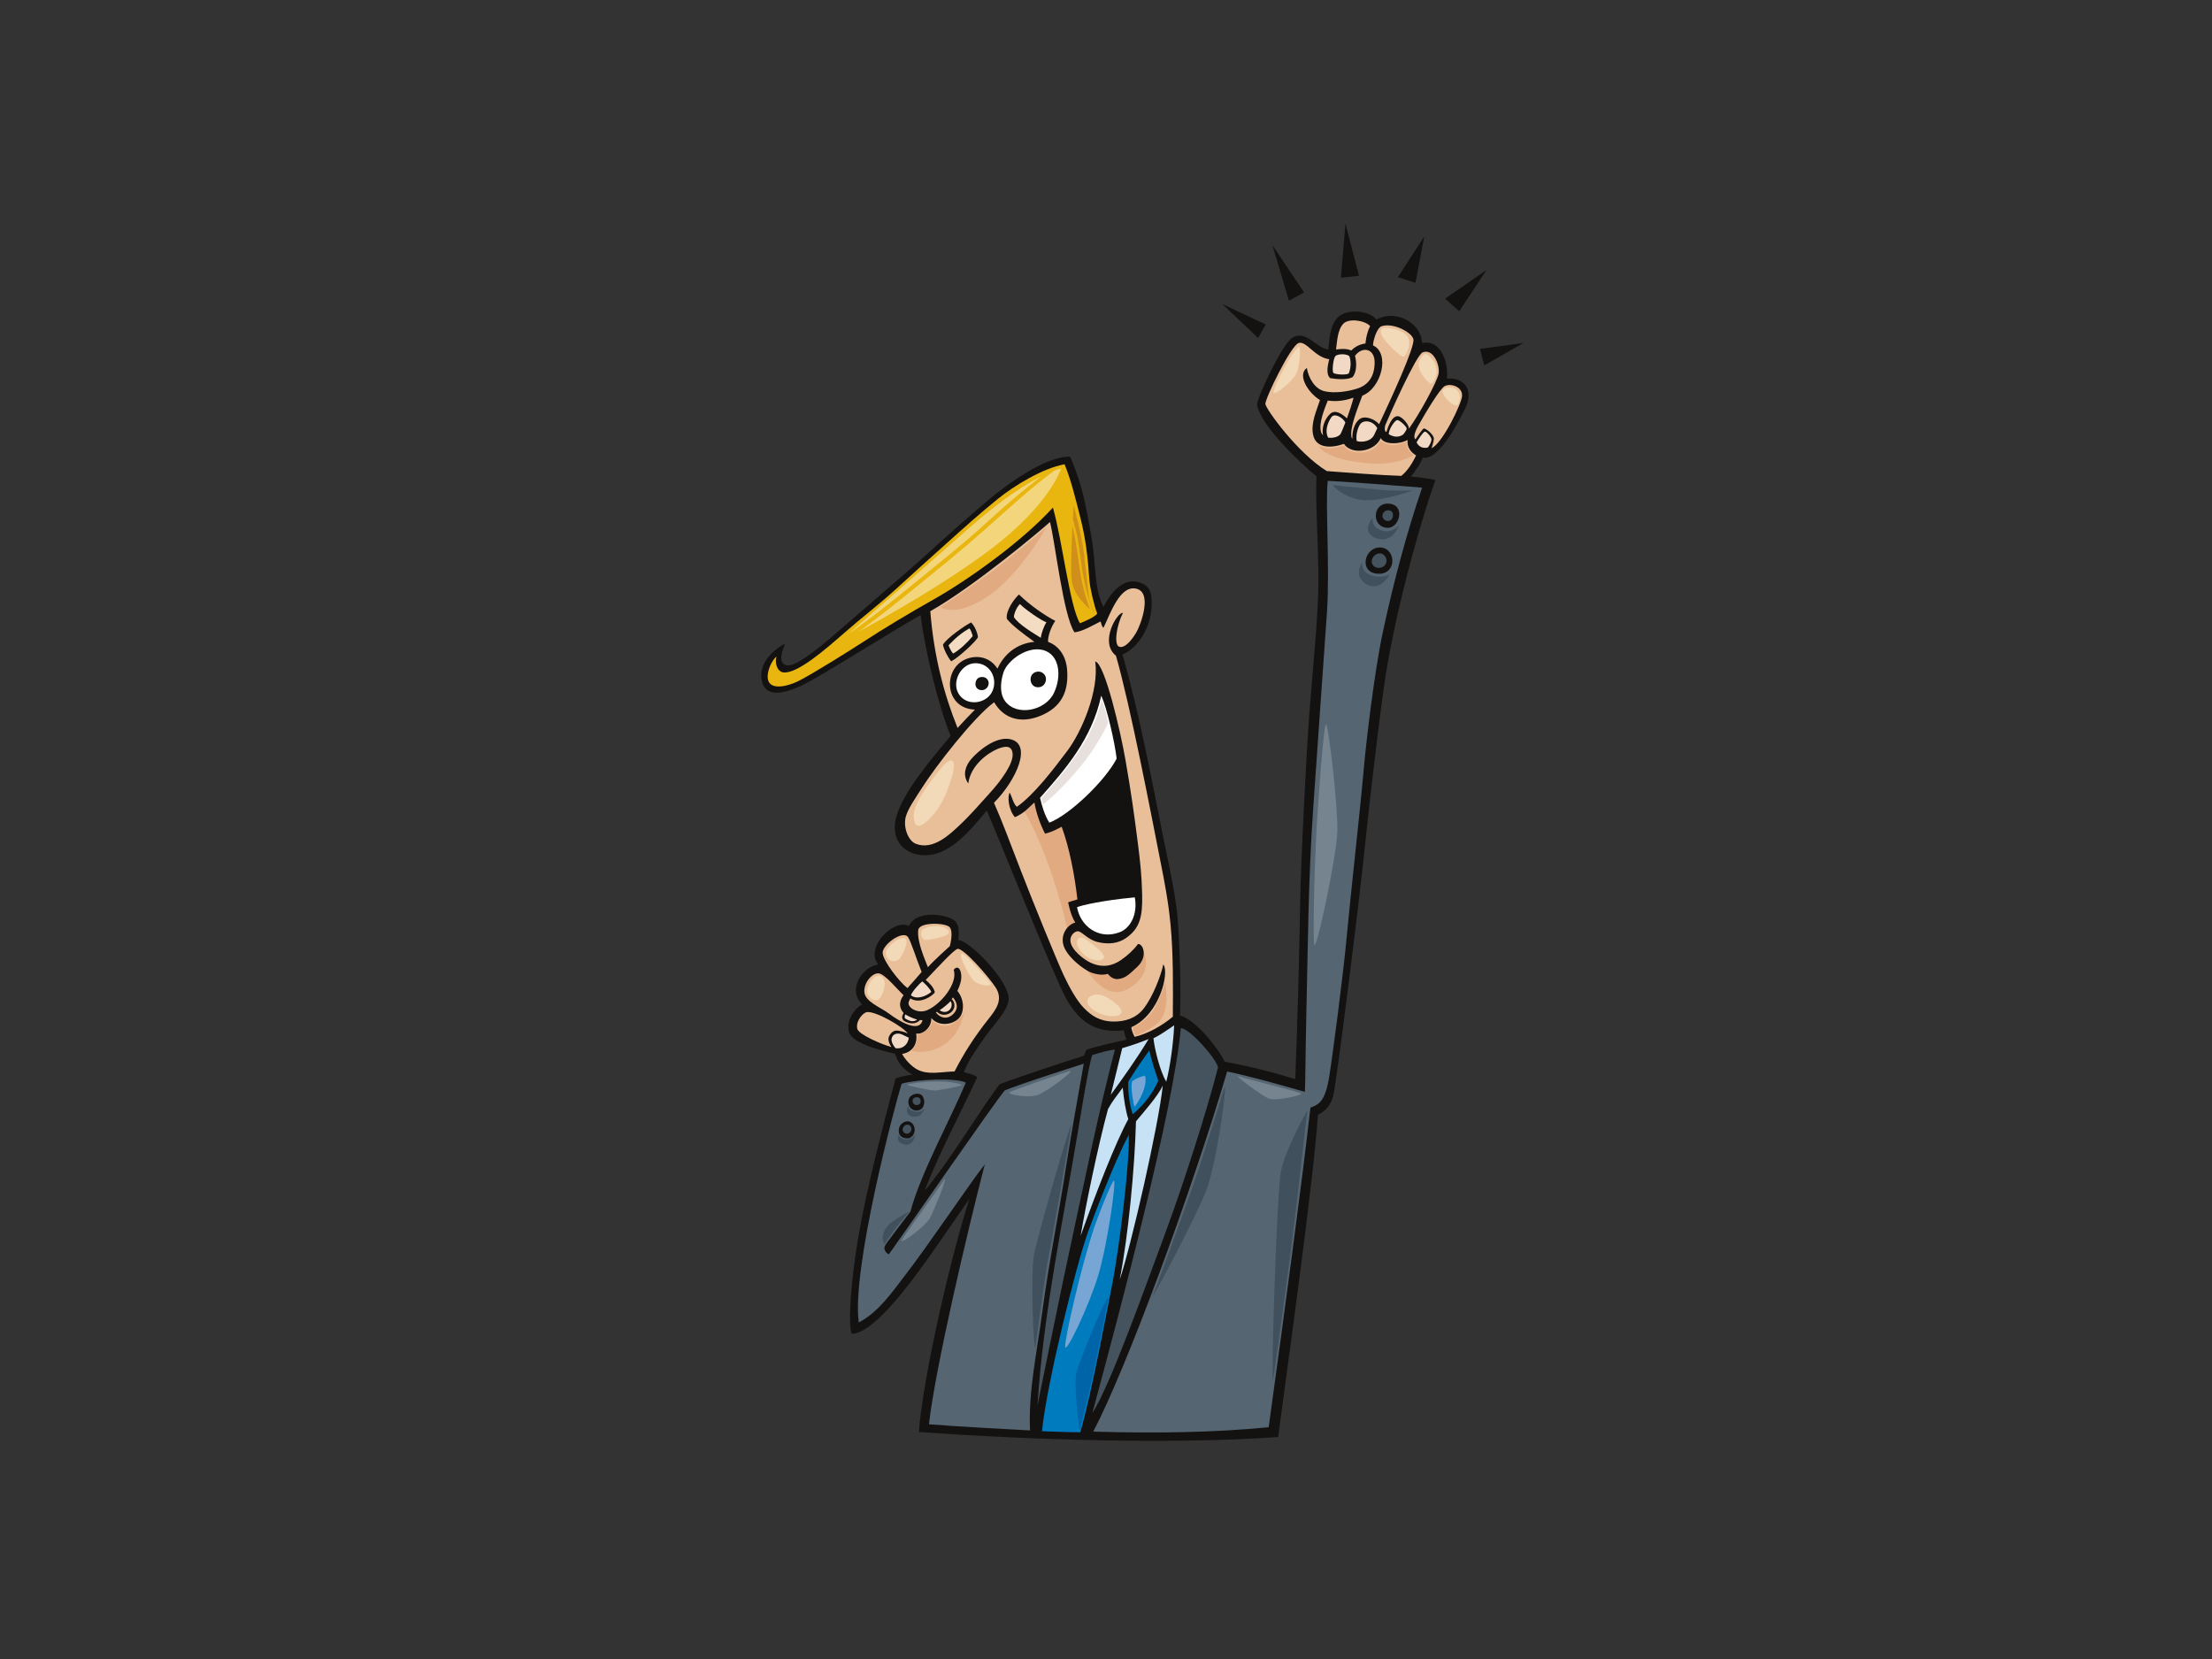 <?xml version="1.0" encoding="utf-8"?>
<!-- Generator: Adobe Illustrator 17.0.0, SVG Export Plug-In . SVG Version: 6.00 Build 0)  -->
<!DOCTYPE svg PUBLIC "-//W3C//DTD SVG 1.1//EN" "http://www.w3.org/Graphics/SVG/1.1/DTD/svg11.dtd">
<svg version="1.1" id="Layer_1" xmlns="http://www.w3.org/2000/svg" xmlns:xlink="http://www.w3.org/1999/xlink" x="0px" y="0px"
	 width="800px" height="600px" viewBox="0 0 800 600" enable-background="new 0 0 800 600" xml:space="preserve">
<rect x="0" y="0" width="800" height="600" fill="#333333" stroke="none"/>
<g>
	<path fill-rule="evenodd" clip-rule="evenodd" fill="#141111" d="M523.312,136.951c0.606-6.98-2.899-14.372-8.974-12.844
		c-0.541-8.147-10.371-12.138-16.501-8.538c-2.451-3.082-9.926-4.086-13.583-1.141c-3.133,2.521-3.449,7.857-3.837,11.944
		c-4.231-0.293-8.079-7.301-13.056-4.203c-3.777,2.352-13.059,22.43-12.73,24.249c1.362,7.589,15.568,21.019,21.508,25.884
		c-0.49,9.15,0.776,25.982,0.679,38.732c-0.097,12.748-2.238,32.888-3.297,47.317c-1.06,14.427-3.029,51.939-3.343,70.377
		c-0.315,18.44-0.95,41.701-1.728,61.552c-8.175-2.531-16.707-4.701-25.543-6.303c-1.829-4.112-10.255-15.203-16.14-16.69
		c0.365-10.342-0.06-22.677-0.619-32.153c-0.608-10.299-3.262-21.424-5.205-31.104c-4.709-23.482-8.79-45.61-14.984-67.321
		c5.318-2.194,10.109-9.362,10.523-17.124c0.248-4.647-0.228-7.81-4.648-9.045c-6.44-1.798-10.84,5.267-12.738,8.925
		c-3.554-6.571-2.563-15.678-4.607-26.706c-1.696-9.154-2.85-16.976-7.436-27.57c-9.044-0.433-24.058,10.964-29.303,15.395
		c-8.336,7.043-14.267,12.339-23.929,21.114c-4.75,4.313-26.165,22.692-31.458,27.305c-6.753,5.886-15.236,12.649-18.158,11.578
		c-2.925-1.067-1.314-5.286-0.256-7.827c-3.389,1.692-9.171,6.305-8.599,12.298c0.736,7.714,8.055,5.883,14.485,2.92
		c6.673-3.081,32.25-19.457,43.106-25.514c1.574,12.555,6.222,32.257,10.868,43.658c-6.318,7.682-17.16,20.071-19.699,29.427
		c-1.801,6.629,1.291,11.968,7.186,13.384c11.091,2.665,19.766-8.984,25.587-15.737c3.269,7.209,24.411,60.218,28.491,67.561
		c3.972,7.156,9.362,13.289,21.135,11.867c0.124,0.804,0.371,2.228,0.929,3.407c-4.27,0.888-11.838,2.643-14.47,3.615
		c-0.312,0.464-0.65,1.373-0.936,2.177c-8.487,2.651-24.294,7.944-30.411,10.255c-4.783,5.707-19.352,29.74-27.207,38.487
		c5.762-14.64,12.457-26.862,18.998-40.959c-1.025-0.977-3.541-1.457-4.828-1.871c1.822-4.701,5.385-9.436,7.865-13.004
		c2.489-3.581,8.001-9.104,8.33-13.158c0.546-6.698-14.871-22.032-18.141-21.489c0.112-2.032,0.439-4.857-0.852-6.593
		c-1.973-2.658-14.174-4.929-17.067,1.407c-5.673-2.831-16.062,8.05-11.085,13.899c-5.799,0.865-11.314,9.211-5.806,14.425
		c-2.953,1.702-5.871,5.897-4.75,10.031c1.157,4.274,12.308,6.85,16.669,7.871c1.321,4.511,4.205,6.229,6.23,7.553
		c-2.025,0.156-4.828,0.854-6.074,1.398c-6.463,24.029-12.379,47.887-14.717,65.329c-1.728,12.906-2.335,23.981-1.166,26.937
		c7.708,0.231,21.344-18.67,24.293-22.658c6.617-8.953,12.535-17.986,18.296-26.083c-6.409,19.709-16.662,63.37-18.296,84.317
		c39.939,2.814,91.33,4.53,129.95,1.803c3.356-25.528,12.654-91.403,14.403-116.554c2.529-1.323,4.715-3.177,5.631-7.393
		c1.147-5.281,9.165-67.997,11.546-91.64c0.959-9.525,4.144-37.462,6.599-55.166c3.481-25.108,12.688-58.488,18.692-75.324
		c-1.944-0.586-6.506-1.038-8.84-1.321c1.848-2.347,3.309-4.292,4.283-6.824c6.129,1.365,13.935-15.069,15.248-17.632
		C533.455,140.773,529.075,136.296,523.312,136.951z"/>
	<path fill-rule="evenodd" clip-rule="evenodd" fill="#E9BF99" d="M514.514,127.448c3.792-1.543,6.248,4.454,5.802,7.583
		c-0.402,2.822-7.213,15.169-10.793,20.048c0.351-1.001-2.136-4.189-3.73-4.521c-2.535-0.528-4.061,4.692-4.362,5.694
		c-0.916-0.175-0.619-2.024-0.394-2.565C502.544,150.081,512.142,128.413,514.514,127.448z"/>
	<path fill-rule="evenodd" clip-rule="evenodd" fill="#F1D9C5" d="M508.741,154.991c-0.044,0.653-1.139,2.077-1.349,2.221
		c-1.799,1.217-3.672,0.681-5.152-0.185c0.141-2.076,2.146-4.82,2.974-5.08C506.041,151.685,508.783,154.338,508.741,154.991z"/>
	<path fill-rule="evenodd" clip-rule="evenodd" fill="#E9BF99" d="M499.738,117.947c4.326-1.307,10.939,2.314,11.436,4.753
		c0.588,2.869-8.387,22.144-12.398,30.724c-1.565-1.834-5.243-3.369-7.211-1.745c-1.824,1.507-2.587,4.485-2.446,7.009
		c-0.165-0.181-0.288-0.379-0.33-0.594c-0.683-3.308,2.041-9.926,3.893-14.985c7.005-2.725,10.119-15.376,3.89-18.196
		C496.545,123.507,497.869,118.51,499.738,117.947z"/>
	<path fill-rule="evenodd" clip-rule="evenodd" fill="#F1D9C5" d="M498.106,154.857c-0.483,1.036-0.849,1.823-1.048,2.267
		c-1.113,2.492-4.299,2.97-6.38,2.406c-0.335-1.884,0.121-4.056,0.988-5.703C492.909,151.47,496.641,152.119,498.106,154.857z"/>
	<path fill-rule="evenodd" clip-rule="evenodd" fill="#E9BF99" d="M481.061,149.682c-1.931,1.798-3.152,4.977-2.567,7.717
		c-0.344-0.327-0.614-0.739-0.749-1.273c-0.855-3.338,1.41-8.539,2.462-11.26c3.326,0.481,6.342-0.006,9.324-1.055
		c-0.562,2.261-1.493,5.051-2.392,7.505C485.398,149.696,482.903,147.97,481.061,149.682z"/>
	<path fill-rule="evenodd" clip-rule="evenodd" fill="#F1D9C5" d="M486.577,152.805c-0.701,1.828-1.33,3.324-1.68,4.025
		c-0.531,1.06-2.73,1.756-4.57,1.432c-1.232-2.313-0.225-5.319,1.149-7.343C482.641,149.205,485.674,151.032,486.577,152.805z"/>
	<path fill-rule="evenodd" clip-rule="evenodd" fill="#E9BF99" d="M485.839,117.067c2.005-2.09,7.968-1.166,9.676,0.88
		c-1.471,2.878-1.667,6.285-1.667,6.285s-2.92,0.195-5.157,2.528c-1.654-0.779-3.894-0.583-5.493-0.366
		C483.582,123.678,483.69,119.306,485.839,117.067z"/>
	<path fill-rule="evenodd" clip-rule="evenodd" fill="#F1D9C5" d="M482.95,128.804c0.697-0.812,3.893-0.985,5.059,0
		c0.682,1.848,0.584,4.282-0.195,6.227c-0.574,0.633-4.762,0.535-5.644-0.195C481.723,133.636,482.237,129.633,482.95,128.804z"/>
	<path fill-rule="evenodd" clip-rule="evenodd" fill="#007BBD" d="M408.069,391.188c2.748-4.588,5.682-8.619,7.566-11.257
		c0.847,3.441,1.918,7.039,3.282,10.933c-1.849,4.184-4.868,8.466-9.265,12.113C408.698,400.107,407.825,395.338,408.069,391.188z"
		/>
	<path fill-rule="evenodd" clip-rule="evenodd" fill="#C7E2F5" d="M408.069,404.738c-4.581,8.437-11.545,26.214-17.241,42.224
		c1.559-9.551,6.244-32.502,9.91-45.882c1.833-3.3,2.934-4.399,5.315-7.7C406.42,397.412,407.153,401.997,408.069,404.738z"/>
	<path fill-rule="evenodd" clip-rule="evenodd" fill="#C7E2F5" d="M410.839,405.556c2.866-3.458,7.862-9.058,9.693-12.907
		c-1.466,14.114-11.382,57.729-15.579,70.193C408.069,446.9,410.406,422.258,410.839,405.556z"/>
	<path fill-rule="evenodd" clip-rule="evenodd" fill="#C7E2F5" d="M417.167,375.488c2.528-1.167,5.449-3.308,7.491-4.672
		c-0.291,6.325-1.458,15.084-2.866,20.372C419.695,387.847,417.554,379.574,417.167,375.488z"/>
	<path fill-rule="evenodd" clip-rule="evenodd" fill="#E8B60E" d="M311.653,232.488c-4.327,2.81-17.565,11.122-22.735,13.738
		c-3.922,1.987-10.558,3.695-11.223-0.72c-0.423-2.81,1.498-6.776,3.17-8.078c-0.743,1.858,0.026,5.493,2.479,5.764
		c5.08,0.556,15.544-8.63,22.325-14.575c5.865-5.146,12.423-10.134,18.651-15.836c5.954-5.451,12.096-10.958,18.123-16.362
		c5.674-5.091,11.926-10.731,18.474-16.013c6.027-4.862,16.276-11.097,24.104-12.49c2.358,5.746,4.013,12.568,5.807,19.706
		c1.76,7.009,2.581,13.45,3.167,22.167c0.175,2.623,1.624,9.049,2.849,12.15c-0.99,1.239-4.214,2.663-6.257,3.469
		c-3.655-5.825-6.443-30.295-9.787-41.835c-11.527,12.654-31.228,26.468-42.579,32.901
		C328.706,221.865,320.568,226.697,311.653,232.488z"/>
	<path fill-rule="evenodd" clip-rule="evenodd" fill="#E9BF99" d="M402.728,369.456c-5.079-0.062-7.979-2.127-10.655-4.834
		c-2.677-2.707-5.326-7.555-7.403-11.963c-2.16-4.583-10.874-25.891-15.396-37.597c-4.42-11.447-6.796-17.969-9.788-24.721
		c8.24-8.368,13.938-21.313,5.829-23.018c-5.15-1.08-11.499,4.197-14.076,7.217c-2.027,2.373-3.262,5.722-1.056,8.797
		c0.937-6.875,7.46-11.168,10.54-12.451c2.23-0.927,5.266-1.733,5.513,1.798c0.249,3.531-4.15,9.602-8.135,13.994
		c-3.745,4.13-7.264,8.22-11.085,11.789c-3.314,3.098-9.49,9.217-15.835,6.687c-2.757-1.099-4.695-6.147-3.52-10.028
		c0.887-2.925,3.677-6.853,5.491-9.741c5.2-8.272,19.12-26.075,26.394-31.414c3.667,6.311,10.361,8.043,18.027,4.34
		c7.311-3.534,8.861-9.606,8.364-16.11c-0.401-5.258-3.291-8.797-6.899-10.065c-0.102-2.079,1.138-5.485,2.624-7.594
		c-3.594-1.795-9.292-5.759-13.135-9.54c-1.878,1.759-4.813,5.855-4.397,8.798c1.883,2.351,5.451,5.08,9.981,8.335
		c-6.635,0.584-11.096,4.737-13.37,9.677c-3.24-5.002-8.823-4.891-12.317-2.99c-7.465,4.061-6.536,17.442,4.182,17.815
		c-2.044,2.107-4.275,4.398-6.292,6.643c-4.977-12.384-8.592-26.131-9.855-42.229c15.714-8.839,40.25-29.496,43.284-32.257
		c1.795,6.752,4.81,33.964,8.861,39.899c3.036-0.312,6.938-2.727,9.437-3.947c0.288,0.91,0.421,1.809,1.055,2.289
		c2.501-5.18,5.818-15.066,11.499-14.201c6.507,0.993,1.984,13.194,0.312,15.984c-1.672,2.789-4.151,5.761-6.134,5.082
		c-1.983-0.681-1.003-7.731,1.364-12.206c-1.87-0.603-8.738,10.534-2.542,15.427c5.145,17.843,12.594,56.579,16.263,75.245
		c1.258,6.398,2.696,13.599,3.517,22.346c0.975,10.38,0.873,22.063,0.796,32.991c-3.967,3.344-9.111,6.185-13.821,7.299
		c-0.576-1.011-1.18-2.693-1.18-3.503c10.286-4.522,13.815-19.823,11.567-22.709c-0.849,3.94-3.654,11.488-7.104,15.957
		C410.907,368.278,406.854,369.504,402.728,369.456z"/>
	<path fill-rule="evenodd" clip-rule="evenodd" fill="#E2AA80" d="M369.987,292.639c0,0,4.698,7.282,9.631,21.375
		c4.595,13.129,6.812,23.729,6.812,23.729l4.463-2.585l-3.053-6.813l4.461-2.115c0,0-0.939-6.576-2.348-13.86
		c-1.408-7.28-4.228-15.502-4.228-15.502l-6.579,3.522c0,0-1.878-3.991-2.583-6.342c-0.704-2.348-1.642-5.638-1.642-5.638
		L369.987,292.639z"/>
	<path fill-rule="evenodd" clip-rule="evenodd" fill="#FFFFFF" d="M347.094,251.493c-3.223-4.214,0.056-11.019,4.955-11.585
		c5.329-0.623,8.845,4.7,7.064,9.602C357.378,254.283,350.316,255.707,347.094,251.493z"/>
	<path fill-rule="evenodd" clip-rule="evenodd" fill="#FFFFFF" d="M377.389,235.137c5.823,1.672,6.691,9.356,3.78,15.485
		c-3.02,6.363-13.348,8.649-17.659,2.978c-1.695-2.23-1.981-6.01-0.619-10.347C364.254,238.916,371.564,233.463,377.389,235.137z"/>
	<path fill-rule="evenodd" clip-rule="evenodd" fill="#F3DCC2" d="M366.671,223.116c0.187-1.859,1.425-4.025,2.231-4.647
		c1.354,1.535,7.715,6.059,9.541,6.568c-0.869,1.362-1.797,3.904-2.044,5.638C374.291,229.312,368.158,225.781,366.671,223.116z"/>
	<path fill-rule="evenodd" clip-rule="evenodd" fill="#C7E2F5" d="M415.401,375.788c-4.032,6.782-9.164,13.927-13.664,20.152
		c1.177-4.907,4.134-16.855,4.134-16.855S410.449,377.826,415.401,375.788z"/>
	<path fill-rule="evenodd" clip-rule="evenodd" fill="#E2AA80" d="M391.364,347.842c0,0,6.106,4.463,12.45,2.817
		c6.342-1.644,8.69-8.452,8.69-8.452s6.511,8.719-4.226,15.265C398.646,363.346,391.364,347.842,391.364,347.842z"/>
	<path fill-rule="evenodd" clip-rule="evenodd" fill="#E9BF99" d="M332.078,336.42c0.284-3.037,9.655-2.727,11.289-1.172
		c1.636,1.56,0.157,6.931,0.157,6.931s-5.527,4.91-7.943,7.63C334.296,346.437,331.681,340.662,332.078,336.42z"/>
	<path fill-rule="evenodd" clip-rule="evenodd" fill="#E9BF99" d="M328.341,338.832c0.993,1.223,3.18,8.267,4.983,12.691
		c-1.426,1.681-3.503,4.048-5.139,5.839c-3.047-2.369-8.565-9.574-8.954-12.534C318.84,341.866,326.315,336.34,328.341,338.832z"/>
	<path fill-rule="evenodd" clip-rule="evenodd" fill="#F1D9C5" d="M333.558,354.936c1.068,0.884,2.713,2.546,3.265,3.787
		c-1.791,1.532-5.184,2.955-7.36,1.245C329.721,358.878,332.158,356.028,333.558,354.936z"/>
	<path fill-rule="evenodd" clip-rule="evenodd" fill="#F1D9C5" d="M327.412,366.865c0.988,0.673,3.136,1.58,4.282,1.884
		c-0.611,0.586-1.728,0.675-2.37,0.513c-0.538-0.136-1.28-0.488-1.759-0.765C326.901,368.113,327.2,367.399,327.412,366.865z"/>
	<path fill-rule="evenodd" clip-rule="evenodd" fill="#E9BF99" d="M317.986,352.065c2.258,0.471,6.616,5.841,8.797,7.868
		c-1.999,2.652-1.363,4.907,0.016,6.397c-0.392,1.036-0.841,1.368-0.254,2.448c0.326,0.598,1.597,1.025,2.192,1.169
		c1.581,0.382,2.833,0.108,4.007-1.042c0.313,0.034,0.616,0.059,0.892,0.059c-1.192,4.983-8.955,0-12.069-2.338
		c-3.114-2.334-8.643-4.281-8.955-7.785C312.3,355.336,315.648,351.584,317.986,352.065z"/>
	<path fill-rule="evenodd" clip-rule="evenodd" fill="#E9BF99" d="M310.042,372.077c-0.643-2.839,2.133-5.908,3.544-6.048
		c3.385-0.33,13.475,5.602,14.686,7.76c-1.032-0.605-2.172-0.795-3.371-1.018c-1.651-0.312-2.665,0.678-3.37,2.073
		c-0.535,1.063,0.051,2.696,0.88,3.835C318.469,377.592,310.492,374.063,310.042,372.077z"/>
	<path fill-rule="evenodd" clip-rule="evenodd" fill="#F1D9C5" d="M323.916,379.098c-0.933-0.935-1.678-2.523-1.453-3.505
		c0.433-1.886,2.302-2.094,3.734-1.474c0.725,0.313,2.327,1.111,2.487,1.192C328.44,377.485,326.746,379.493,323.916,379.098z"/>
	<path fill-rule="evenodd" clip-rule="evenodd" fill="#E9BF99" d="M326.256,381.159c3.174-0.441,5.744-3.008,5.101-7.388
		c2.044,0.488,5.548-1.772,5.47-5.585c3.115,3.659,9.193,2.138,10.745-1.013c0.982-1.995,1.245-5.608-1.322-8.8
		c1.01-2.101,1.537-4.005,1.4-5.682c-0.234-2.883-1.674-3.389-2.726-1.948c1.528,4.706-4.283,12.222-9.499,14.559
		c-3.126,1.401-6.727-0.48-6.851-2.415c-0.028-0.432,0.253-1.088,0.665-1.811c2.705,1.77,6.32,0.352,8.604-1.817
		c0.18-0.17,0.269-0.472,0.188-0.714c-0.591-1.741-1.869-2.975-3.226-4.131c4.408-4.606,9.862-10.631,11.445-11.225
		c1.868-0.7,11.093,9.747,13.786,13.866c2.982,4.558,0.094,8.153-2.639,11.611c-5.153,6.525-8.814,12.289-12.161,18.829
		c-5.495,0.214-9.373,1.259-13.175-0.53C329.628,385.823,327.25,383.049,326.256,381.159z"/>
	<path fill-rule="evenodd" clip-rule="evenodd" fill="#E9BF99" d="M344.259,365.844c1.323-1.384,1.159-3.358-0.07-4.513
		c0.164-0.232,0.31-0.449,0.424-0.619c1.65,1.862,2.181,4.203-0.076,6.227c-2.258,2.024-4.75,1.011-6.073-0.779
		c0.157-0.078,0.285-0.162,0.435-0.241C340.235,367.454,342.855,367.312,344.259,365.844z"/>
	<path fill-rule="evenodd" clip-rule="evenodd" fill="#F1D9C5" d="M339.829,365.358c1.392-0.912,3.239-2.445,3.94-3.263
		c0.625,0.665,0.623,2.333-0.466,3.263C342.105,366.385,340.637,365.983,339.829,365.358z"/>
	<path fill-rule="evenodd" clip-rule="evenodd" fill="#556571" d="M335.971,515.106c2.179-19.777,13.937-69.92,20.195-94.004
		c-4.546,5.633-20.34,29.156-28.679,39.938c-4.773,6.171-9.676,13.47-16.899,17.247c-2.676-19.211,12.998-78.368,15.494-86.351
		c5.216-1.558,19.682-2.274,23.203-0.388c-5.195,12.54-16.507,33.169-20.011,46.639c-2.725,3.661-8.331,10.826-9.176,12.297
		c-0.848,1.471,0.651,2.962,1.391,3.121c2.451-3.272,38.811-55.753,41.89-59.252c5.332-2.186,22.242-7.645,28.575-9.657
		c-1.868,10.431-4.915,27.616-6.229,36.228c-3.021,19.809-6.287,34.825-8.797,53.838c-1.841,13.941-5.047,28.366-4.4,42.578
		C360.886,516.666,347.728,516.042,335.971,515.106z"/>
	<path fill-rule="evenodd" clip-rule="evenodd" fill="#44535D" d="M389.947,408.607c0.694-4.189,3.729-22.955,5.04-27.018
		c2.882-0.937,6.542-1.87,8.255-2.024c-1.792,6.462-5.685,22.97-8.099,33.946c-2.412,10.978-9.11,42.357-10.825,50.521
		c-1.716,8.161-7.863,38.068-9.106,44.315C377.286,474.999,384.689,440.37,389.947,408.607z"/>
	<path fill-rule="evenodd" clip-rule="evenodd" fill="#007BBD" d="M376.846,517.612c1.713-17.286,12.457-60.422,16.585-71.865
		c1.468-4.072,9.543-25.605,14.793-35.271c0.468,9.03-3.321,40.892-6.151,54.89c-1.42,7.026-7.319,38.93-11.369,52.634
		C386.71,518.004,380.428,517.766,376.846,517.612z"/>
	<path fill-rule="evenodd" clip-rule="evenodd" fill="#44535D" d="M427.074,371.837c3.54,0.284,13.083,11.464,13.436,14.213
		c-3.798,15.155-12.78,42.918-18.541,58.452c-7.485,20.174-20.589,57.05-26.911,66.542
		C405.686,471.643,424.197,402.179,427.074,371.837z"/>
	<path fill-rule="evenodd" clip-rule="evenodd" fill="#556571" d="M514.339,176.362c-5.467,15.848-10.399,34.37-14.251,52.429
		c-3.13,14.67-6.106,40.719-6.795,48.574c-1.424,16.269-4.934,47.103-6.229,61.399c-1.297,14.294-5.417,45.303-6.417,51.133
		c-1.477,8.646-3.775,9.59-6.707,10.692c-3.006,26.697-9.421,74.349-15.102,115.587c-19.932,1.943-40.851,2.253-63.459,1.589
		c11.775-22.3,35.601-86.632,48.43-130.249c9.483,2.015,18.713,4.703,28.129,7.366c0.191-3.902,0.22-14.846,0.462-25.327
		c0.608-26.206,0.735-51.484,2.529-77.073c0.842-11.994,4.184-59.246,4.984-71.013c1.101-16.13-0.66-39.533,0.295-47.572
		C490.45,174.476,503.728,175.503,514.339,176.362z"/>
	<path fill-rule="evenodd" clip-rule="evenodd" fill="#E9BF99" d="M506.789,172.108c-6.616-0.188-21.018-1.267-26.932-1.731
		c-10.628-6.54-22.015-22.404-22.21-24.251c-0.193-1.85,9.244-21.311,12.066-22.088c2.821-0.781,5.839,5.253,11.02,5.873
		c-0.509,2.105-1.304,5.389,0.353,6.86c2.447,0.404,6.127,0.686,8.089-0.375c1.655-2.046,1.461-5.549,0.878-7.689
		c2.53-3.503,7.103-2.821,7.103,2.336c0,5.155-2.33,8.276-6.424,9.534c-3.356,1.032-7.881,1.755-11.582,0.947
		c-3.699-0.81-5.933-4.934-6.508-8.445c-3.512,2.439,0.281,8.862,4.747,11.611c-1.154,3.671-3.431,8.306-2.462,12.669
		c1.07,4.806,6.462,4.823,11.133,3.166c2.63,4.089,11.095,3.02,13.323-2.111c1.08,2.404,6.627,2.404,9.677,0.703
		c-0.219,2.799,1.233,4.427,3.08,5.594C510.879,167.438,508.934,170.459,506.789,172.108z"/>
	<path fill-rule="evenodd" clip-rule="evenodd" fill="#F1D9C5" d="M516.38,161.862c-2.14,0.447-3.433-0.567-4.062-1.879
		c0.779-1.34,2.3-3.64,2.95-3.86c0.651-0.218,2.352,1.915,2.437,2.699C517.791,159.606,517.01,161.12,516.38,161.862z"/>
	<path fill-rule="evenodd" clip-rule="evenodd" fill="#E9BF99" d="M517.75,162.086c0.088-0.34,0.794-2.347,0.826-3.397
		c0.044-1.565-3.179-4.002-3.7-3.698c-0.521,0.304-2.21,2.78-2.961,3.916c-0.434-0.348-0.916-1.522,1.047-5.005
		c2.813-4.987,7.928-13.503,9.593-14.298c2.241-1.069,6.422,0.295,6.227,3.601C528.618,145.997,521.664,160.386,517.75,162.086z"/>
	<path fill-rule="evenodd" clip-rule="evenodd" fill="#141111" d="M501.924,182.133c6.618,0.1,4.293,8.828,0,8.758
		C495.988,190.792,496.28,182.05,501.924,182.133z"/>
	<path fill-rule="evenodd" clip-rule="evenodd" fill="#44535D" d="M503.774,186.608c-0.399,2.895-3.872,1.946-3.794-0.097
		C500.076,183.979,504.162,183.786,503.774,186.608z"/>
	<path fill-rule="evenodd" clip-rule="evenodd" fill="#141111" d="M499.035,198.001c5.811-0.006,6.394,9.529-0.354,9.504
		C491.315,207.471,493.224,198.012,499.035,198.001z"/>
	<path fill-rule="evenodd" clip-rule="evenodd" fill="#44535D" d="M496.181,203.64c0.49,1.943,3.28,2.323,4.576,0.874
		c1.653-1.847,0.095-4.284-1.557-4.379C497.546,200.038,495.694,201.691,496.181,203.64z"/>
	<path fill-rule="evenodd" clip-rule="evenodd" fill="#141111" d="M351.239,225.097c1.004,1.089,2.112,3.037,2.464,5.276
		c-0.246,1.128-6.797,7.302-9.679,8.8c-1.145-1.312-2.631-4.161-2.989-5.981C342.198,230.923,349.104,226.127,351.239,225.097z"/>
	<path fill-rule="evenodd" clip-rule="evenodd" fill="#F3DCC2" d="M350.563,227.268c-4.337,2.417-7.495,6.134-7.495,6.134
		s0.741,2.105,1.67,2.973c2.417-1.426,5.081-3.904,7.062-6.319C351.553,229.189,351.121,227.701,350.563,227.268z"/>
	<path fill-rule="evenodd" clip-rule="evenodd" fill="#141111" d="M404.28,354.09c-1.674,0.125-2.973-0.988-3.594-1.858
		c-1.54,0.383-3.283,0.435-5.885-0.433c-2.602-0.871-9.356-5.946-10.308-10.402c-0.827-3.882,1.82-7.072,4.4-7.742
		c-1.776-2.736-2.58-7.318-2.58-7.318s2.096-0.745,3.345-1.055c-0.992-8.805-2.894-18.704-5.69-26.289
		c-1.683,0.885-3.664,2.001-6.02,2.496c-1.672-3.223-3.223-7.497-3.841-11.274c-2.083,1.853-3.594,3.841-7.062,5.326
		c-2.387-2.802-2.727-7.558-1.86-8.858c0.93,1.794,1.392,4.198,2.594,5.097c6.217-4.32,13.465-13.903,18.222-20.218
		c5.127-6.799,11.587-21.681,10.099-32.34c3.47,0.622,9.174,25.433,10.968,35.749c2.045,11.77,3.139,19.585,4.521,30.532
		c0.715,5.685,1.322,10.795,1.486,17.978c0.187,8.053-0.803,12.265-5.884,15.803c-2.644,1.836-6.072,2.352-9.913,1.482
		c-4.196-0.947-6.073-4.21-7.682-3.947c-1.335,0.221-2.619,1.756-2.464,3.519c0.295,3.341,4.991,6.679,6.986,7.678
		c4.461,2.23,8.235,1.292,11.215-0.742c2.539-1.736,4.77-3.843,6.256-5.88c1.982-0.006,3.554,4.759-0.311,8.296
		C408.803,351.959,407.153,353.876,404.28,354.09z"/>
	<path fill-rule="evenodd" clip-rule="evenodd" fill="#FFFFFF" d="M376.15,288.541c0.682,2.975,1.685,6.366,3.346,8.984
		c7.432-2.827,20.32-15.301,24.352-23.163c-0.622-5.585-3.535-18.532-5.58-22.742C394.892,267.241,385.32,278.259,376.15,288.541z"
		/>
	<path fill-rule="evenodd" clip-rule="evenodd" fill="#FFFFFF" d="M389.533,328.07c1.064,6.551,7.56,12.018,15.37,9.105
		c4.113-1.535,6.624-6.815,5.509-12.638C404.587,325.035,393.995,326.52,389.533,328.07z"/>
	<path fill-rule="evenodd" clip-rule="evenodd" fill="#141111" d="M374.973,242.943c1.747-0.349,3.097,0.929,3.283,2.233
		c0.186,1.3-0.497,3.033-2.292,3.343c-1.796,0.31-3.036-0.868-3.222-2.415C372.558,244.554,373.423,243.253,374.973,242.943z"/>
	<path fill-rule="evenodd" clip-rule="evenodd" fill="#141111" d="M353.785,249.263c-1.642-0.972-1.178-3.905,0.682-4.338
		c1.857-0.432,3.148,0.738,3.096,2.292C357.502,249.014,355.458,250.253,353.785,249.263z"/>
	<path fill-rule="evenodd" clip-rule="evenodd" fill="#141111" d="M328.574,397.852c0.389-2.257,4.048-3.114,5.139-1.321
		c1.089,1.79,0.591,4.631-1.651,5.04C329.821,401.981,328.185,400.111,328.574,397.852z"/>
	<path fill-rule="evenodd" clip-rule="evenodd" fill="#141111" d="M325.227,407.742c0.545-1.79,3.347-3.268,4.906-1.167
		c1.556,2.105,0.233,5.372-2.337,5.139C325.227,411.481,324.682,409.53,325.227,407.742z"/>
	<path fill-rule="evenodd" clip-rule="evenodd" fill="#F3D57B" d="M330.68,210.929c8.933-7.284,18.029-14.458,26.508-22.273
		c6.289-5.795,12.752-11.245,19.413-16.406c-5.495,2.758-14.21,8.2-26.297,18.873c-13.9,12.276-35.499,31.166-43.631,38.274
		C314.979,223.648,322.851,217.312,330.68,210.929z"/>
	<path fill-rule="evenodd" clip-rule="evenodd" fill="#F3D57B" d="M356.178,191.54c-8.631,7.653-17.639,14.888-26.59,22.159
		c-6.223,5.057-12.499,10.048-19.01,14.724c10.757-5.852,31.5-17.603,47.18-29.365c22.119-16.59,25.968-29.575,25.968-29.575
		s-0.82,0.129-2.468,0.726C372.387,176.812,364.435,184.219,356.178,191.54z"/>
	<path fill-rule="evenodd" clip-rule="evenodd" fill="#D08F1A" d="M389.113,191.797c1.096,4.324,1.439,8.77,2.113,13.171
		c0.887,5.766,2.196,11.332,4.366,16.557c0.141,0.104,0.234,0.173,0.234,0.173s-1.879-4.228-2.115-6.342
		c-0.236-2.113-0.939-8.22-1.643-14.798c-0.705-6.578-3.759-17.854-3.759-17.854s-0.134,2.001-0.301,4.943
		C388.366,189.09,388.786,190.498,389.113,191.797z"/>
	<path fill-rule="evenodd" clip-rule="evenodd" fill="#D08F1A" d="M390.389,205.197c-0.718-4.803-1.203-9.59-2.402-14.302
		c-0.042-0.159-0.083-0.321-0.126-0.483c-0.34,6.635-0.681,15.724-0.258,19.541c0.495,4.454,4.341,8.434,6.593,10.416
		C392.351,215.554,391.177,210.467,390.389,205.197z"/>
	<path fill-rule="evenodd" clip-rule="evenodd" fill="#E2AA80" d="M340.153,219.584c0,0,10.805-7.045,19.263-13.387
		c8.455-6.346,19.027-15.505,19.027-15.505s-9.63,17.383-21.377,25.136C345.322,223.577,340.153,219.584,340.153,219.584z"/>
	<path fill-rule="evenodd" clip-rule="evenodd" fill="#E7E0DC" d="M376.647,288.573c1.378-1.278,7.08-7.823,12.389-15.24
		c8.161-11.405,9.341-20.455,9.341-20.455s0.869,2.373,1.574,4.722c0.704,2.348,0.786,3.932,0.786,3.932s-3.566,7.936-9.932,15.634
		c-8.204,9.925-13.569,13.766-13.569,13.766S376.746,289.555,376.647,288.573z"/>
	<path fill-rule="evenodd" clip-rule="evenodd" fill="#E2AA80" d="M329.693,379.976c0,0,0.905-0.754,1.66-2.716
		c0.756-1.962,0.453-3.02,0.453-3.02s2.414-0.452,3.924-2.111c1.51-1.663,1.358-3.018,1.358-3.018s4.075,3.924,8.301,0.603
		c4.226-3.321,3.472-4.98,3.472-4.98s-0.753,8.755-7.244,12.981C335.128,381.938,329.693,379.976,329.693,379.976z"/>
	<path fill-rule="evenodd" clip-rule="evenodd" fill="#E2AA80" d="M477.004,161.429c0,0,1.962,0.756,3.772,0.756
		c1.811,0,5.282-1.057,5.282-1.057s1.413,3.243,7.397,2.417c4.377-0.606,5.735-4.075,5.735-4.075s2.115,1.357,4.227,1.505
		c2.111,0.154,5.283-1.206,5.283-1.206s0,1.964,0.603,2.869c0.605,0.907,1.962,1.962,1.962,1.962s-5.601,3.741-15.547,3.02
		C479.117,166.412,477.004,161.429,477.004,161.429z"/>
	<path fill-rule="evenodd" clip-rule="evenodd" fill="#F2D9B8" d="M336.872,282.278c2.661-3.583,6.599-8.867,7.838-6.807
		c1.238,2.063-2.062,11.343-4.537,15.468c-2.476,4.126-8.25,10.726-9.488,6.19C329.64,293.3,332.128,288.67,336.872,282.278z"/>
	<path fill-rule="evenodd" clip-rule="evenodd" fill="#F2D9B8" d="M393.178,340.026c1.772,1.356,4.951,3.506,5.982,5.569
		c1.031,2.062-3.918,2.888-7.632-0.824C387.815,341.059,389.671,337.347,393.178,340.026z"/>
	<path fill-rule="evenodd" clip-rule="evenodd" fill="#F2D9B8" d="M399.778,360.444c2.333,1.169,7.426,4.745,5.363,6.394
		c-2.064,1.65-8.663,0.206-11.139-2.886C391.527,360.859,395.651,358.383,399.778,360.444z"/>
	<path fill-rule="evenodd" clip-rule="evenodd" fill="#F2D9B8" d="M320.444,344.051c0.08-1.063,4.209-5.224,6.483-4.801
		c2.272,0.421-0.084,5.136-1.262,7.072C324.485,348.26,320.106,348.427,320.444,344.051z"/>
	<path fill-rule="evenodd" clip-rule="evenodd" fill="#F2D9B8" d="M333.41,336.471c0.393-0.857,3.872-1.937,6.65-1.434
		c2.78,0.507,3.369,1.77,3.033,2.61c-0.337,0.843-8.18,2.872-9.009,2.107C332.988,338.745,332.905,337.565,333.41,336.471z"/>
	<path fill-rule="evenodd" clip-rule="evenodd" fill="#F2D9B8" d="M313.706,359.12c-0.483-1.27,0.926-4.966,2.947-5.892
		c2.021-0.927,2.694,0.254,3.2,1.683c0.505,1.429-0.759,6.233-2.526,6.738C315.714,362.107,314.38,360.89,313.706,359.12z"/>
	<path fill-rule="evenodd" clip-rule="evenodd" fill="#F2D9B8" d="M348.904,345.396c1.011,0.795,7.325,7.581,9.093,9.768
		c1.768,2.188-3.873,1.262-5.725-0.337C350.42,353.228,344.946,342.282,348.904,345.396z"/>
	<path fill-rule="evenodd" clip-rule="evenodd" fill="#F2D9B8" d="M469.808,125.385c0.672-0.337,0.374,6.897-0.931,9.693
		c-1.304,2.797-8.575,8.761-8.296,6.618C460.861,139.55,467.385,126.597,469.808,125.385z"/>
	<path fill-rule="evenodd" clip-rule="evenodd" fill="#F2D9B8" d="M500.008,118.767c1.173-0.636,7.922,0.374,9.227,3.263
		c1.304,2.888-0.747,6.523-1.586,6.989C506.811,129.485,496.745,120.539,500.008,118.767z"/>
	<path fill-rule="evenodd" clip-rule="evenodd" fill="#F2D9B8" d="M513.056,131.723c-0.03-1.339,1.723-3.679,2.33-3.728
		c1.027-0.087,4.193,2.607,4.193,6.431c0,1.864-1.305,4.192-1.957,4.379C517.148,138.942,513.137,135.328,513.056,131.723z"/>
	<path fill-rule="evenodd" clip-rule="evenodd" fill="#F2D9B8" d="M521.817,141.041c0.427-0.768,2.331-1.491,4.381-0.464
		c2.05,1.024,2.143,3.449,1.212,5.593C526.477,148.314,520.885,142.721,521.817,141.041z"/>
	<path fill-rule="evenodd" clip-rule="evenodd" fill="#E2AA80" d="M409.569,371.677c0,0,4.646-1.993,7.413-6.085
		c2.765-4.095,4.426-10.402,4.426-10.402s2.104,10.844-2.765,14.826c-4.87,3.983-7.968,4.424-7.968,4.424
		S409.789,372.892,409.569,371.677z"/>
	<path fill-rule="evenodd" clip-rule="evenodd" fill="#77A6D5" d="M409.457,391.148c0.192-0.519,4.58-2.663,4.757-1.77
		c0.885,4.427-3.872,11.398-3.983,10.843C410.122,399.669,408.683,393.252,409.457,391.148z"/>
	<path fill-rule="evenodd" clip-rule="evenodd" fill="#77A6D5" d="M395.627,444.258c1.328-3.981,6.084-16.267,7.192-17.263
		c1.106-0.993-2.214,23.013-5.643,34.3c-3.431,11.287-11.727,28.548-11.948,25.781C385.005,484.312,390.979,458.198,395.627,444.258
		z"/>
	<path fill-rule="evenodd" clip-rule="evenodd" fill="#0064A9" d="M400.716,470.15c-0.358,1.987-4.87,25.005-6.529,31.863
		c-1.659,6.86-3.427,14.718-3.65,15.27c-0.221,0.552-2.323-16.708-1.218-21.023C390.426,491.946,401.713,464.616,400.716,470.15z"/>
	<path fill-rule="evenodd" clip-rule="evenodd" fill="#40515D" d="M442.981,392.697c0,0-6.749,22.352-11.285,35.408
		c-4.537,13.056-13.497,37.286-14.714,40.493c-1.218,3.212,16.043-29.43,19.362-38.283
		C439.663,421.466,443.424,396.571,442.981,392.697z"/>
	<path fill-rule="evenodd" clip-rule="evenodd" fill="#40515D" d="M387.44,407.303c-0.214,1.789-7.194,42.266-8.409,48.239
		c-1.217,5.976-4.205,29.873-4.648,31.754c-0.443,1.882-1.881-26.332-0.332-33.965C375.601,445.695,387.993,402.656,387.44,407.303z
		"/>
	<path fill-rule="evenodd" clip-rule="evenodd" fill="#44535D" d="M330.151,397.613c0.333-0.885,2.446-1.312,2.779,0.238
		c0.331,1.547-1.034,1.985-1.808,1.769C330.346,399.398,329.819,398.499,330.151,397.613z"/>
	<path fill-rule="evenodd" clip-rule="evenodd" fill="#44535D" d="M326.823,407.457c0.719-1.036,2.447-0.968,2.766,0.441
		c0.277,1.233-0.864,2.362-1.881,2.104C326.424,409.673,326.14,408.434,326.823,407.457z"/>
	<path fill-rule="evenodd" clip-rule="evenodd" fill="#40515D" d="M319.944,449.928c0.488-0.94,3.755-5.51,5.427-7.592
		c1.674-2.082,3.551-4.204,3.551-4.204s-7.008,3.494-8.531,6.042C318.148,447.927,319.944,449.928,319.944,449.928z"/>
	<path fill-rule="evenodd" clip-rule="evenodd" fill="#40515D" d="M325.005,410.381c0,0,0.285,1.348,2.407,1.714
		c2.122,0.368,3.51-1.632,3.51-1.632s-0.244,4.122-3.754,3.467C323.659,413.279,325.005,410.381,325.005,410.381z"/>
	<path fill-rule="evenodd" clip-rule="evenodd" fill="#40515D" d="M328.392,399.934c-0.041,0.123,0.162,1.672,2.57,2.121
		c2.409,0.45,3.307-1.222,3.307-1.222s-0.557,3.498-4.123,2.976C326.799,403.321,328.392,399.934,328.392,399.934z"/>
	<path fill-rule="evenodd" clip-rule="evenodd" fill="#40515D" d="M482.888,175.458c0.81,0.282,9.546,0.941,14.378,1.532
		c4.832,0.588,12.494,0.469,13.437,0.352c0.942-0.118-10.373,4.008-17.563,3.537C485.953,180.406,480.531,174.632,482.888,175.458z"
		/>
	<path fill-rule="evenodd" clip-rule="evenodd" fill="#40515D" d="M496.442,187.242c0,0-0.708,3.181,2.829,4.479
		c3.989,1.465,6.6-1.532,6.6-1.532s-2.238,6.599-8.132,4.479C491.844,192.547,496.442,187.242,496.442,187.242z"/>
	<path fill-rule="evenodd" clip-rule="evenodd" fill="#40515D" d="M492.67,203.39c0,0-0.573,2.796,2.24,4.243
		c4.124,2.121,7.659,0.117,7.659,0.117s-3.298,6.481-8.366,3.537C489.134,208.339,492.67,203.39,492.67,203.39z"/>
	<path fill-rule="evenodd" clip-rule="evenodd" fill="#40515D" d="M472.803,401.617c0,0-4.19,37.389-6.052,51.505
		c-1.86,14.117-5.583,41.732-6.36,45.921c-0.776,4.19,1.243-67.642,2.948-75.706C465.045,415.268,472.803,401.617,472.803,401.617z"
		/>
	<path fill-rule="evenodd" clip-rule="evenodd" fill="#75848F" d="M328.078,392.197c0.881-0.232,5.594-1.086,10.753-1.086
		c5.16,0,8.852,0.922,9.068,1.304c0.217,0.38-8.47,1.953-9.775,2.007C336.822,394.477,327.047,392.466,328.078,392.197z"/>
	<path fill-rule="evenodd" clip-rule="evenodd" fill="#75848F" d="M326.416,447.995c1.343-2.208,11.896-16.54,14.652-20.746
		c2.757-4.207-3.191,10.445-4.787,13.349C334.685,443.496,324.384,451.332,326.416,447.995z"/>
	<path fill-rule="evenodd" clip-rule="evenodd" fill="#75848F" d="M365.295,394.899c1.518-0.757,19.44-6.964,21.616-7.545
		c2.174-0.578-8.124,7.545-11.751,8.706C371.533,397.219,363.555,395.767,365.295,394.899z"/>
	<path fill-rule="evenodd" clip-rule="evenodd" fill="#75848F" d="M447.985,389.239c2.372,0.893,20.6,5.368,22.34,6.095
		c1.741,0.726-8.849,2.901-11.315,2.03C456.545,396.494,445.663,388.369,447.985,389.239z"/>
	<path fill-rule="evenodd" clip-rule="evenodd" fill="#75848F" d="M476.274,297.702c0.332-5.657,2.321-34.236,3.191-35.687
		c0.869-1.452,4.498,29.884,4.207,38.877c-0.291,8.995-7.979,45.264-8.415,40.474C474.823,336.579,475.404,312.497,476.274,297.702z
		"/>
	<polygon fill-rule="evenodd" clip-rule="evenodd" fill="#141111" points="455.022,122.237 457.773,117.358 442.025,109.939 	"/>
	<polygon fill-rule="evenodd" clip-rule="evenodd" fill="#141111" points="466.16,108.758 471.652,105.749 460.192,88.699 	"/>
	<polygon fill-rule="evenodd" clip-rule="evenodd" fill="#141111" points="484.954,100.475 491.496,99.736 486.604,80.872 	"/>
	<polygon fill-rule="evenodd" clip-rule="evenodd" fill="#141111" points="505.553,100.26 511.924,102.281 515.113,85.484 	"/>
	<polygon fill-rule="evenodd" clip-rule="evenodd" fill="#141111" points="522.658,107.983 527.745,112.58 537.612,97.639 	"/>
	<polygon fill-rule="evenodd" clip-rule="evenodd" fill="#141111" points="535.284,126.17 536.772,132.159 550.984,124.052 	"/>
</g>
</svg>
